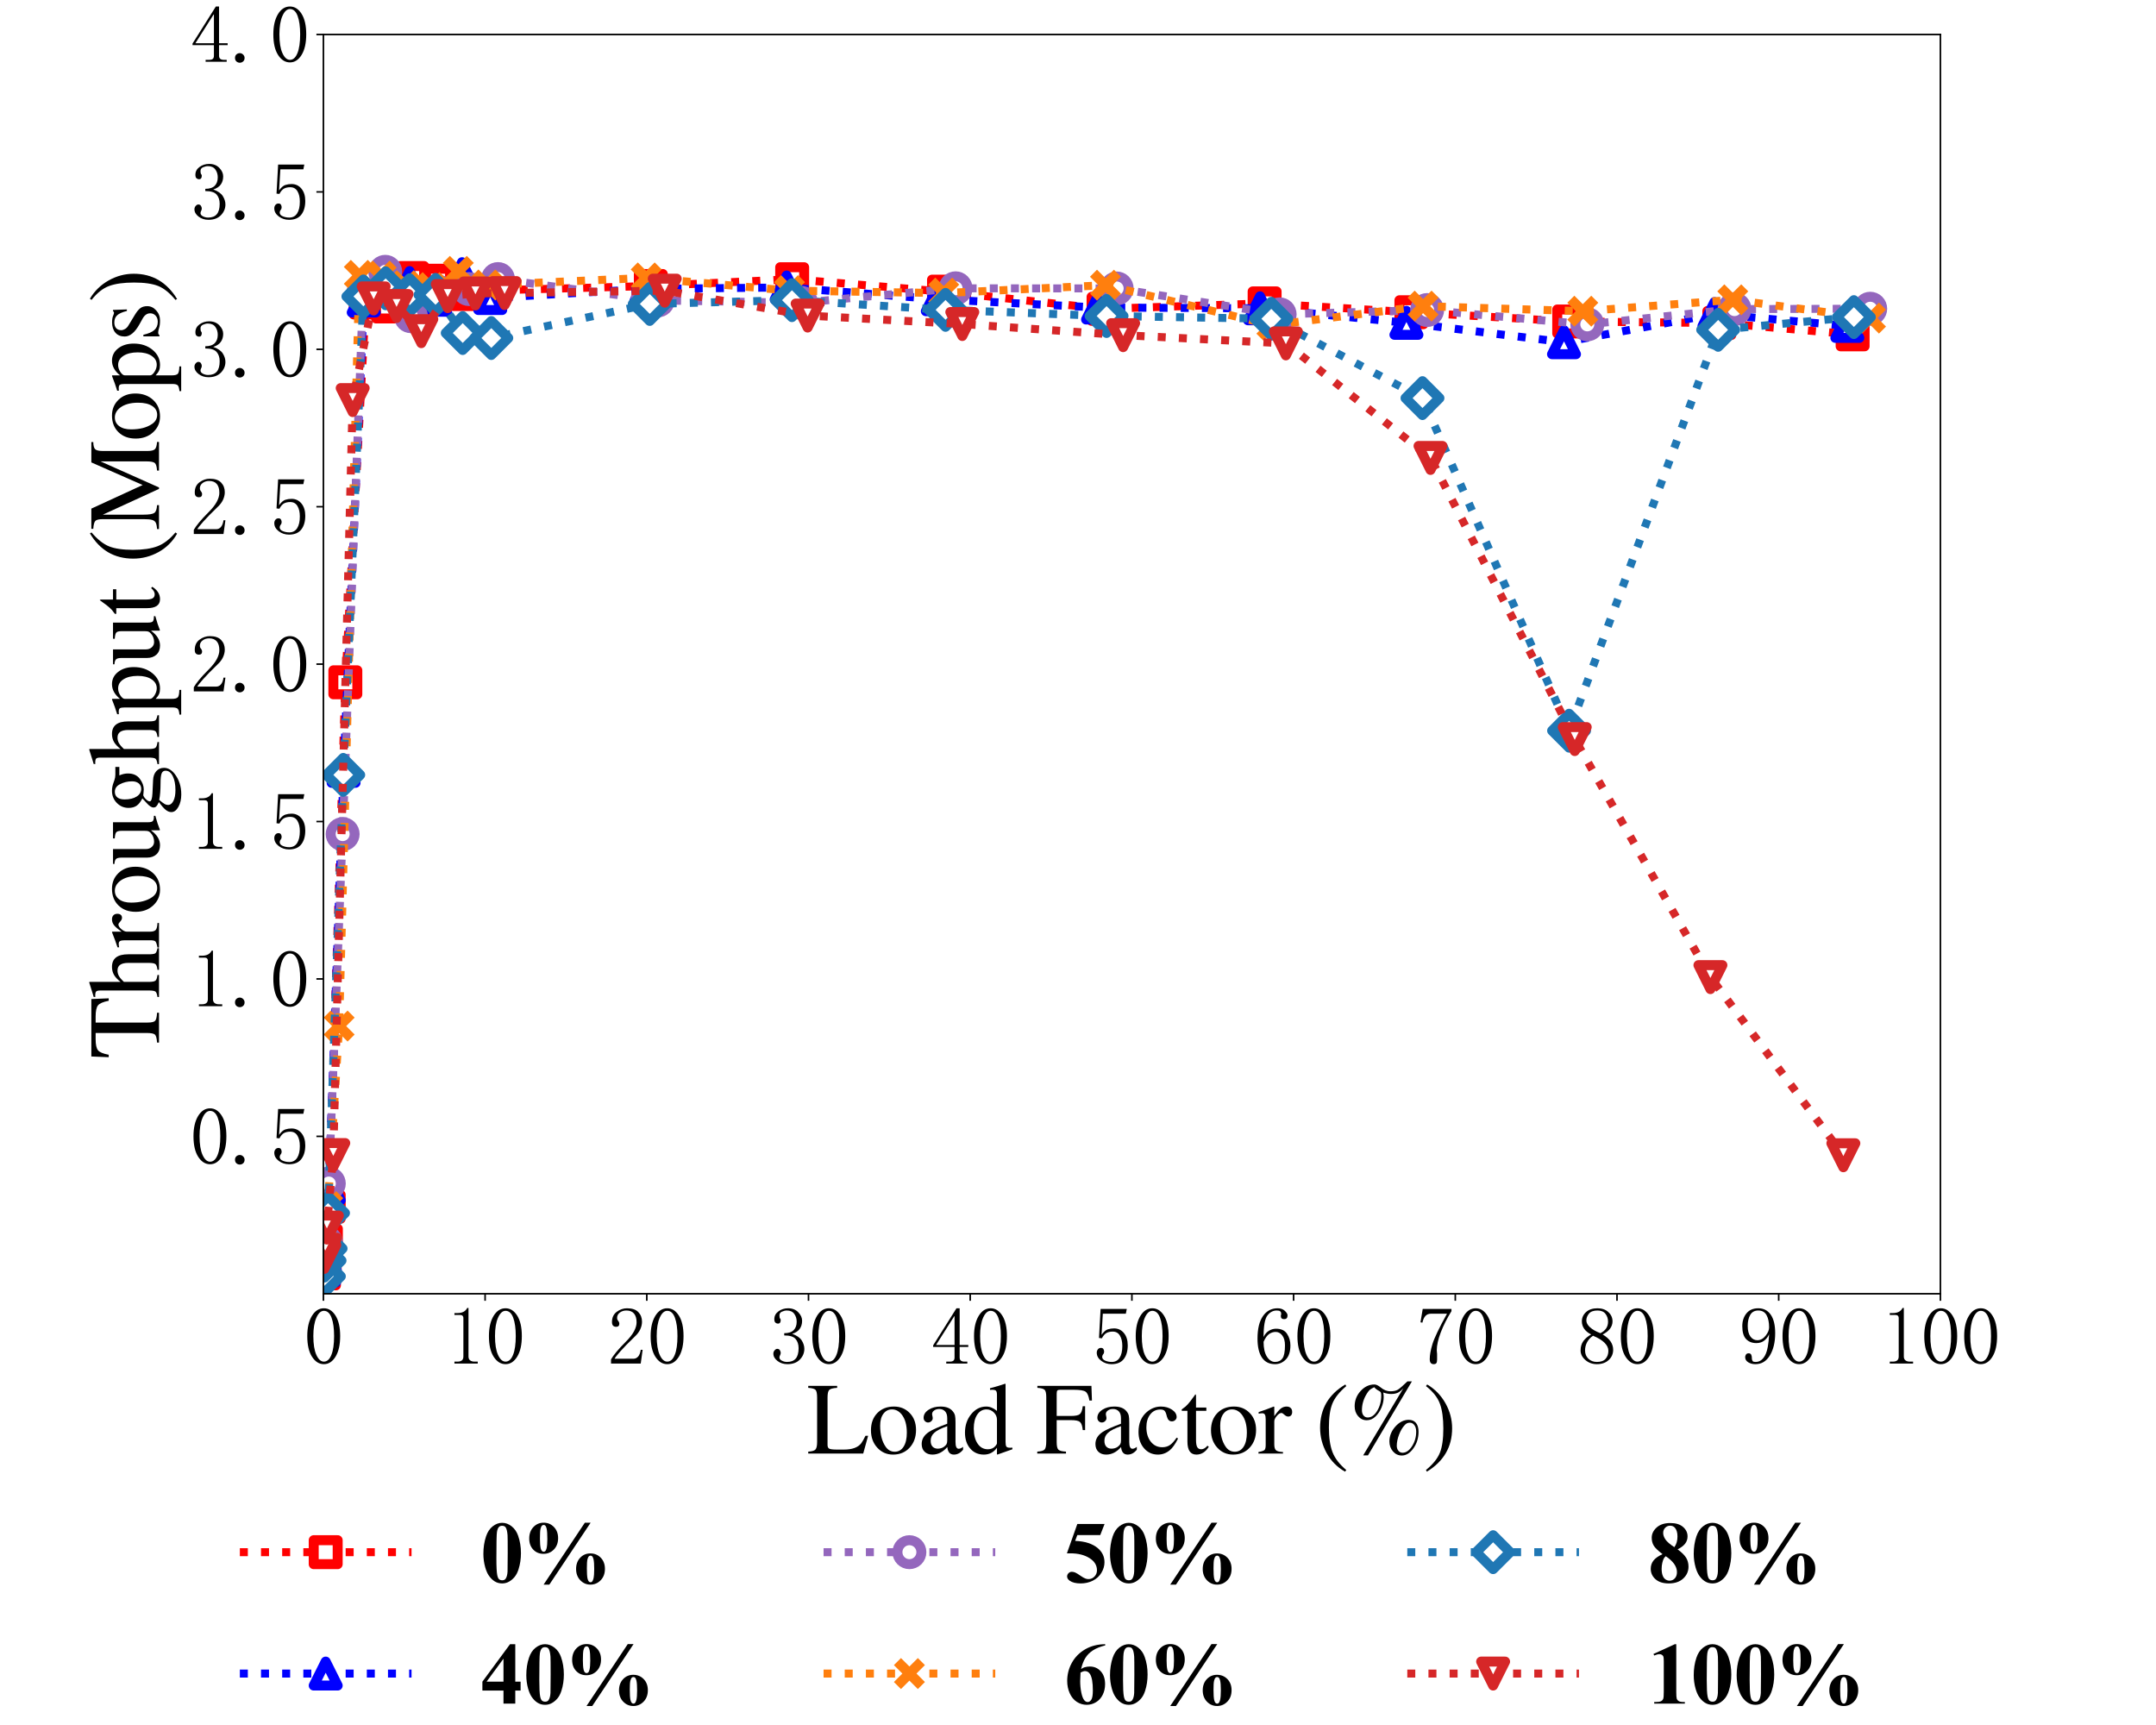 <?xml version="1.0" encoding="utf-8" standalone="no"?>
<!DOCTYPE svg PUBLIC "-//W3C//DTD SVG 1.1//EN"
  "http://www.w3.org/Graphics/SVG/1.1/DTD/svg11.dtd">
<svg xmlns:xlink="http://www.w3.org/1999/xlink" width="1080pt" height="864pt" viewBox="0 0 1080 864" xmlns="http://www.w3.org/2000/svg" version="1.1">
 <defs>
  <style type="text/css">*{stroke-linejoin: round; stroke-linecap: butt}</style>
 </defs>
 <g id="figure_1">
  <g id="patch_1">
   <path d="M 0 864 
L 1080 864 
L 1080 0 
L 0 0 
z
" style="fill: #ffffff"/>
  </g>
  <g id="axes_1">
   <g id="patch_2">
    <path d="M 162 648 
L 972 648 
L 972 17.28 
L 162 17.28 
z
" style="fill: #ffffff"/>
   </g>
   <g id="matplotlib.axis_1">
    <g id="xtick_1">
     <g id="line2d_1">
      <defs>
       <path id="m4a95f689f3" d="M 0 0 
L 0 3.5 
" style="stroke: #000000; stroke-width: 0.8"/>
      </defs>
      <g>
       <use xlink:href="#m4a95f689f3" x="162" y="648" style="stroke: #000000; stroke-width: 0.8"/>
      </g>
     </g>
     <g id="text_1">
      <!-- 0 -->
      <g transform="translate(152 683.594) scale(0.4 -0.4)">
       <defs>
        <path id="SimSun-30" d="M 1600 4225 
Q 1250 4225 1012 3687 
Q 775 3150 775 2250 
Q 775 1300 1012 775 
Q 1250 250 1600 250 
Q 1975 250 2187 775 
Q 2400 1300 2400 2250 
Q 2400 3150 2200 3687 
Q 2000 4225 1600 4225 
z
M 1600 50 
Q 1050 50 675 625 
Q 300 1200 300 2250 
Q 300 3225 662 3825 
Q 1025 4425 1600 4425 
Q 2150 4425 2512 3850 
Q 2875 3275 2875 2250 
Q 2875 1225 2512 637 
Q 2150 50 1600 50 
z
" transform="scale(0.016)"/>
       </defs>
       <use xlink:href="#SimSun-30"/>
      </g>
     </g>
    </g>
    <g id="xtick_2">
     <g id="line2d_2">
      <g>
       <use xlink:href="#m4a95f689f3" x="243" y="648" style="stroke: #000000; stroke-width: 0.8"/>
      </g>
     </g>
     <g id="text_2">
      <!-- 10 -->
      <g transform="translate(223 683.594) scale(0.4 -0.4)">
       <defs>
        <path id="SimSun-31" d="M 1825 4450 
L 1825 650 
Q 1825 450 1950 350 
Q 2075 250 2300 250 
L 2550 250 
L 2550 100 
L 725 100 
L 725 250 
L 950 250 
Q 1200 250 1312 350 
Q 1425 450 1425 650 
L 1425 3675 
Q 1425 3775 1362 3837 
Q 1300 3900 1175 3900 
L 725 3900 
L 725 4050 
L 950 4050 
Q 1250 4050 1437 4150 
Q 1625 4250 1725 4450 
L 1825 4450 
z
" transform="scale(0.016)"/>
       </defs>
       <use xlink:href="#SimSun-31"/>
       <use xlink:href="#SimSun-30" x="50"/>
      </g>
     </g>
    </g>
    <g id="xtick_3">
     <g id="line2d_3">
      <g>
       <use xlink:href="#m4a95f689f3" x="324" y="648" style="stroke: #000000; stroke-width: 0.8"/>
      </g>
     </g>
     <g id="text_3">
      <!-- 20 -->
      <g transform="translate(304 683.594) scale(0.4 -0.4)">
       <defs>
        <path id="SimSun-32" d="M 2325 3325 
Q 2325 3775 2125 4012 
Q 1925 4250 1525 4250 
Q 1225 4250 1012 4087 
Q 800 3925 800 3675 
Q 800 3525 900 3425 
Q 975 3325 975 3225 
Q 975 3100 912 3037 
Q 850 2975 725 2975 
Q 575 2975 487 3062 
Q 400 3150 400 3350 
Q 400 3875 775 4150 
Q 1150 4425 1575 4425 
Q 2175 4425 2462 4125 
Q 2750 3825 2750 3375 
Q 2750 3075 2612 2775 
Q 2475 2475 2175 2200 
Q 1450 1500 1062 1062 
Q 675 625 600 475 
L 2075 475 
Q 2300 475 2450 650 
Q 2600 825 2650 1175 
L 2800 1175 
L 2650 100 
L 325 100 
L 325 425 
Q 450 650 737 1000 
Q 1025 1350 1500 1825 
Q 1925 2250 2125 2625 
Q 2325 3000 2325 3325 
z
" transform="scale(0.016)"/>
       </defs>
       <use xlink:href="#SimSun-32"/>
       <use xlink:href="#SimSun-30" x="50"/>
      </g>
     </g>
    </g>
    <g id="xtick_4">
     <g id="line2d_4">
      <g>
       <use xlink:href="#m4a95f689f3" x="405" y="648" style="stroke: #000000; stroke-width: 0.8"/>
      </g>
     </g>
     <g id="text_4">
      <!-- 30 -->
      <g transform="translate(385 683.594) scale(0.4 -0.4)">
       <defs>
        <path id="SimSun-33" d="M 2800 1250 
Q 2800 775 2450 412 
Q 2100 50 1475 50 
Q 1025 50 700 300 
Q 375 550 375 875 
Q 375 1025 475 1137 
Q 575 1250 675 1250 
Q 825 1250 887 1137 
Q 950 1025 950 950 
Q 950 825 900 750 
Q 850 650 850 575 
Q 850 425 1037 325 
Q 1225 225 1450 225 
Q 1900 225 2125 487 
Q 2350 750 2350 1300 
Q 2350 1750 2112 2025 
Q 1875 2300 1225 2300 
L 1225 2475 
Q 1725 2475 1962 2712 
Q 2200 2950 2200 3375 
Q 2200 3725 2012 3987 
Q 1825 4250 1425 4250 
Q 1250 4250 1050 4162 
Q 850 4075 850 3875 
Q 850 3675 900 3625 
Q 950 3575 950 3500 
Q 950 3375 900 3300 
Q 850 3225 725 3225 
Q 625 3225 537 3300 
Q 450 3375 450 3575 
Q 450 3950 775 4187 
Q 1100 4425 1525 4425 
Q 2025 4425 2325 4112 
Q 2625 3800 2625 3450 
Q 2625 3075 2437 2812 
Q 2250 2550 1850 2425 
Q 2400 2225 2600 1900 
Q 2800 1575 2800 1250 
z
" transform="scale(0.016)"/>
       </defs>
       <use xlink:href="#SimSun-33"/>
       <use xlink:href="#SimSun-30" x="50"/>
      </g>
     </g>
    </g>
    <g id="xtick_5">
     <g id="line2d_5">
      <g>
       <use xlink:href="#m4a95f689f3" x="486" y="648" style="stroke: #000000; stroke-width: 0.8"/>
      </g>
     </g>
     <g id="text_5">
      <!-- 40 -->
      <g transform="translate(466 683.594) scale(0.4 -0.4)">
       <defs>
        <path id="SimSun-34" d="M 2300 575 
Q 2300 400 2400 325 
Q 2500 250 2675 250 
L 2900 250 
L 2900 100 
L 1250 100 
L 1250 250 
L 1525 250 
Q 1725 250 1812 325 
Q 1900 400 1900 575 
L 1900 1400 
L 225 1400 
L 225 1525 
L 2050 4425 
L 2300 4425 
L 2300 1550 
L 2975 1550 
L 2975 1400 
L 2300 1400 
L 2300 575 
z
M 1875 3800 
L 450 1550 
L 1900 1550 
L 1900 3800 
L 1875 3800 
z
" transform="scale(0.016)"/>
       </defs>
       <use xlink:href="#SimSun-34"/>
       <use xlink:href="#SimSun-30" x="50"/>
      </g>
     </g>
    </g>
    <g id="xtick_6">
     <g id="line2d_6">
      <g>
       <use xlink:href="#m4a95f689f3" x="567" y="648" style="stroke: #000000; stroke-width: 0.8"/>
      </g>
     </g>
     <g id="text_6">
      <!-- 50 -->
      <g transform="translate(547 683.594) scale(0.4 -0.4)">
       <defs>
        <path id="SimSun-35" d="M 1725 2850 
Q 2200 2850 2500 2487 
Q 2800 2125 2800 1525 
Q 2800 850 2487 450 
Q 2175 50 1525 50 
Q 1075 50 725 312 
Q 375 575 375 950 
Q 375 1100 462 1212 
Q 550 1325 700 1325 
Q 850 1325 900 1225 
Q 950 1125 950 1050 
Q 950 900 875 825 
Q 800 725 800 625 
Q 800 425 1037 325 
Q 1275 225 1550 225 
Q 1950 225 2162 550 
Q 2375 875 2375 1475 
Q 2375 1975 2187 2287 
Q 2000 2600 1625 2600 
Q 1350 2600 1150 2500 
Q 950 2400 775 2075 
L 550 2100 
L 675 4375 
L 2725 4375 
L 2650 4000 
L 850 4000 
L 750 2350 
Q 1000 2700 1237 2775 
Q 1475 2850 1725 2850 
z
" transform="scale(0.016)"/>
       </defs>
       <use xlink:href="#SimSun-35"/>
       <use xlink:href="#SimSun-30" x="50"/>
      </g>
     </g>
    </g>
    <g id="xtick_7">
     <g id="line2d_7">
      <g>
       <use xlink:href="#m4a95f689f3" x="648" y="648" style="stroke: #000000; stroke-width: 0.8"/>
      </g>
     </g>
     <g id="text_7">
      <!-- 60 -->
      <g transform="translate(628 683.594) scale(0.4 -0.4)">
       <defs>
        <path id="SimSun-36" d="M 775 1800 
Q 775 1050 1037 637 
Q 1300 225 1675 225 
Q 2050 225 2250 500 
Q 2450 775 2450 1525 
Q 2450 2025 2237 2300 
Q 2025 2575 1725 2575 
Q 1450 2575 1212 2412 
Q 975 2250 775 1800 
z
M 1750 2825 
Q 2350 2825 2612 2425 
Q 2875 2025 2875 1525 
Q 2875 775 2512 412 
Q 2150 50 1675 50 
Q 1000 50 650 562 
Q 300 1075 300 2050 
Q 300 3200 725 3812 
Q 1150 4425 1875 4425 
Q 2225 4425 2437 4225 
Q 2650 4025 2650 3875 
Q 2650 3725 2587 3650 
Q 2525 3575 2375 3575 
Q 2250 3575 2187 3637 
Q 2125 3700 2125 3825 
Q 2125 3875 2150 3925 
Q 2150 3975 2150 4025 
Q 2150 4125 2075 4187 
Q 2000 4250 1800 4250 
Q 1375 4250 1075 3862 
Q 775 3475 775 2175 
Q 925 2500 1187 2662 
Q 1450 2825 1750 2825 
z
" transform="scale(0.016)"/>
       </defs>
       <use xlink:href="#SimSun-36"/>
       <use xlink:href="#SimSun-30" x="50"/>
      </g>
     </g>
    </g>
    <g id="xtick_8">
     <g id="line2d_8">
      <g>
       <use xlink:href="#m4a95f689f3" x="729" y="648" style="stroke: #000000; stroke-width: 0.8"/>
      </g>
     </g>
     <g id="text_8">
      <!-- 70 -->
      <g transform="translate(709 683.594) scale(0.4 -0.4)">
       <defs>
        <path id="SimSun-37" d="M 2825 4200 
Q 2300 3350 1987 2537 
Q 1675 1725 1675 1125 
Q 1675 1025 1700 850 
Q 1700 650 1700 400 
Q 1700 200 1637 125 
Q 1575 50 1425 50 
Q 1300 50 1212 137 
Q 1125 225 1125 450 
Q 1125 925 1337 1625 
Q 1550 2325 2475 4000 
L 1225 4000 
Q 950 4000 787 3825 
Q 625 3650 550 3300 
L 400 3325 
L 575 4375 
L 2825 4375 
L 2825 4200 
z
" transform="scale(0.016)"/>
       </defs>
       <use xlink:href="#SimSun-37"/>
       <use xlink:href="#SimSun-30" x="50"/>
      </g>
     </g>
    </g>
    <g id="xtick_9">
     <g id="line2d_9">
      <g>
       <use xlink:href="#m4a95f689f3" x="810" y="648" style="stroke: #000000; stroke-width: 0.8"/>
      </g>
     </g>
     <g id="text_9">
      <!-- 80 -->
      <g transform="translate(790 683.594) scale(0.4 -0.4)">
       <defs>
        <path id="SimSun-38" d="M 625 1125 
Q 625 725 887 475 
Q 1150 225 1550 225 
Q 2025 225 2237 475 
Q 2450 725 2450 1100 
Q 2450 1425 2150 1725 
Q 1850 2025 1250 2275 
Q 950 2075 787 1775 
Q 625 1475 625 1125 
z
M 2825 1175 
Q 2825 700 2475 375 
Q 2125 50 1550 50 
Q 1025 50 650 375 
Q 275 700 275 1125 
Q 275 1550 487 1850 
Q 700 2150 1100 2375 
Q 750 2550 562 2812 
Q 375 3075 375 3400 
Q 375 3825 700 4125 
Q 1025 4425 1600 4425 
Q 2125 4425 2450 4125 
Q 2775 3825 2775 3400 
Q 2775 3100 2587 2837 
Q 2400 2575 2000 2375 
Q 2425 2125 2625 1825 
Q 2825 1525 2825 1175 
z
M 2425 3375 
Q 2425 3725 2225 3987 
Q 2025 4250 1600 4250 
Q 1125 4250 925 4000 
Q 725 3750 725 3475 
Q 725 3200 1012 2937 
Q 1300 2675 1825 2475 
Q 2125 2625 2275 2850 
Q 2425 3075 2425 3375 
z
" transform="scale(0.016)"/>
       </defs>
       <use xlink:href="#SimSun-38"/>
       <use xlink:href="#SimSun-30" x="50"/>
      </g>
     </g>
    </g>
    <g id="xtick_10">
     <g id="line2d_10">
      <g>
       <use xlink:href="#m4a95f689f3" x="891" y="648" style="stroke: #000000; stroke-width: 0.8"/>
      </g>
     </g>
     <g id="text_10">
      <!-- 90 -->
      <g transform="translate(871 683.594) scale(0.4 -0.4)">
       <defs>
        <path id="SimSun-39" d="M 700 3050 
Q 700 2500 912 2212 
Q 1125 1925 1450 1925 
Q 1825 1925 2100 2275 
Q 2375 2625 2375 2925 
Q 2375 3525 2175 3887 
Q 1975 4250 1525 4250 
Q 1100 4250 900 3912 
Q 700 3575 700 3050 
z
M 1375 1700 
Q 875 1700 575 2012 
Q 275 2325 275 3025 
Q 275 3625 600 4025 
Q 925 4425 1525 4425 
Q 2150 4425 2500 3925 
Q 2850 3425 2850 2475 
Q 2850 1425 2437 737 
Q 2025 50 1300 50 
Q 975 50 737 200 
Q 500 350 500 600 
Q 500 700 562 800 
Q 625 900 775 900 
Q 925 900 975 787 
Q 1025 675 1025 525 
Q 1025 425 1050 362 
Q 1075 300 1100 275 
Q 1125 250 1187 237 
Q 1250 225 1325 225 
Q 1775 225 2050 725 
Q 2325 1225 2375 2400 
Q 2250 2100 2000 1900 
Q 1750 1700 1375 1700 
z
" transform="scale(0.016)"/>
       </defs>
       <use xlink:href="#SimSun-39"/>
       <use xlink:href="#SimSun-30" x="50"/>
      </g>
     </g>
    </g>
    <g id="xtick_11">
     <g id="line2d_11">
      <g>
       <use xlink:href="#m4a95f689f3" x="972" y="648" style="stroke: #000000; stroke-width: 0.8"/>
      </g>
     </g>
     <g id="text_11">
      <!-- 100 -->
      <g transform="translate(942 683.594) scale(0.4 -0.4)">
       <use xlink:href="#SimSun-31"/>
       <use xlink:href="#SimSun-30" x="50"/>
       <use xlink:href="#SimSun-30" x="100"/>
      </g>
     </g>
    </g>
    <g id="text_12">
     <!-- $\mathrm{Load\ Factor\ (\%)}$ -->
     <g transform="translate(404.25 728.25) scale(0.5 -0.5)">
      <defs>
       <path id="STIXGeneral-Regular-4c" d="M 3827 1114 
L 3520 0 
L 77 0 
L 77 122 
Q 429 141 531 256 
Q 634 371 634 736 
L 634 3494 
Q 634 3872 541 3981 
Q 448 4090 77 4115 
L 77 4237 
L 1888 4237 
L 1888 4115 
Q 1498 4090 1392 3984 
Q 1286 3878 1286 3507 
L 1286 538 
Q 1286 358 1398 304 
Q 1510 250 1862 250 
L 2310 250 
Q 3085 250 3392 640 
Q 3520 813 3661 1114 
L 3827 1114 
z
" transform="scale(0.016)"/>
       <path id="STIXGeneral-Regular-6f" d="M 3008 1478 
Q 3008 806 2608 371 
Q 2208 -64 1568 -64 
Q 979 -64 582 368 
Q 186 800 186 1459 
Q 186 2125 582 2534 
Q 979 2944 1626 2944 
Q 2221 2944 2614 2537 
Q 3008 2131 3008 1478 
z
M 2432 1306 
Q 2432 2035 2112 2445 
Q 1856 2765 1504 2765 
Q 1171 2765 966 2493 
Q 762 2221 762 1747 
Q 762 928 1101 435 
Q 1318 115 1677 115 
Q 2029 115 2230 432 
Q 2432 749 2432 1306 
z
" transform="scale(0.016)"/>
       <path id="STIXGeneral-Regular-61" d="M 2829 422 
L 2829 243 
Q 2586 -64 2253 -64 
Q 1888 -64 1843 403 
L 1837 403 
Q 1427 -64 909 -64 
Q 608 -64 422 112 
Q 237 288 237 602 
Q 237 1050 685 1350 
Q 992 1555 1837 1869 
L 1837 2214 
Q 1837 2502 1699 2646 
Q 1562 2790 1338 2790 
Q 1146 2790 1018 2697 
Q 890 2605 890 2477 
Q 890 2419 909 2348 
Q 928 2278 928 2208 
Q 928 2112 841 2029 
Q 755 1946 634 1946 
Q 525 1946 441 2029 
Q 358 2112 358 2240 
Q 358 2547 685 2752 
Q 986 2944 1421 2944 
Q 1939 2944 2176 2656 
Q 2291 2522 2323 2384 
Q 2355 2246 2355 1946 
L 2355 723 
Q 2355 301 2554 301 
Q 2682 301 2829 422 
z
M 1837 813 
L 1837 1715 
Q 1248 1510 1018 1293 
Q 800 1094 800 800 
Q 800 557 921 432 
Q 1043 307 1242 307 
Q 1453 307 1613 410 
Q 1747 506 1792 589 
Q 1837 672 1837 813 
z
" transform="scale(0.016)"/>
       <path id="STIXGeneral-Regular-64" d="M 3142 269 
L 2202 -64 
L 2176 -45 
L 2176 365 
Q 1869 -64 1357 -64 
Q 826 -64 499 317 
Q 173 698 173 1312 
Q 173 1990 563 2467 
Q 954 2944 1504 2944 
Q 1850 2944 2176 2669 
L 2176 3667 
Q 2176 3866 2118 3930 
Q 2061 3994 1882 3994 
Q 1792 3994 1741 3987 
L 1741 4090 
Q 2323 4243 2682 4371 
L 2714 4358 
L 2714 730 
Q 2714 506 2768 435 
Q 2822 365 2995 365 
Q 3034 365 3142 371 
L 3142 269 
z
M 2176 653 
L 2176 2125 
Q 2176 2381 1981 2573 
Q 1786 2765 1523 2765 
Q 1158 2765 940 2438 
Q 723 2112 723 1568 
Q 723 979 963 624 
Q 1203 269 1606 269 
Q 1907 269 2080 474 
Q 2176 582 2176 653 
z
" transform="scale(0.016)"/>
       <path id="STIXGeneral-Regular-46" d="M 3494 3322 
L 3334 3322 
Q 3264 3757 3094 3875 
Q 2925 3994 2349 3994 
L 1504 3994 
Q 1370 3994 1328 3946 
Q 1286 3898 1286 3744 
L 1286 2355 
L 2195 2355 
Q 2598 2355 2736 2470 
Q 2874 2586 2918 2963 
L 3066 2963 
L 3066 1472 
L 2918 1472 
Q 2880 1862 2745 1977 
Q 2611 2093 2195 2093 
L 1286 2093 
L 1286 717 
Q 1286 352 1392 246 
Q 1498 141 1869 122 
L 1869 0 
L 70 0 
L 70 122 
Q 435 147 534 259 
Q 634 371 634 787 
L 634 3526 
Q 634 3878 538 3984 
Q 442 4090 77 4115 
L 77 4237 
L 3462 4237 
L 3494 3322 
z
" transform="scale(0.016)"/>
       <path id="STIXGeneral-Regular-63" d="M 2547 998 
L 2637 941 
Q 2362 403 2112 205 
Q 1786 -64 1376 -64 
Q 845 -64 502 336 
Q 160 736 160 1357 
Q 160 2170 698 2618 
Q 1094 2944 1562 2944 
Q 1965 2944 2256 2749 
Q 2547 2554 2547 2285 
Q 2547 2176 2457 2096 
Q 2368 2016 2246 2016 
Q 2022 2016 1939 2310 
L 1901 2451 
Q 1850 2630 1773 2694 
Q 1696 2758 1523 2758 
Q 1133 2758 893 2451 
Q 653 2144 653 1645 
Q 653 1094 928 745 
Q 1203 397 1645 397 
Q 1920 397 2118 528 
Q 2317 659 2547 998 
z
" transform="scale(0.016)"/>
       <path id="STIXGeneral-Regular-74" d="M 1702 493 
L 1786 422 
Q 1478 -64 1011 -64 
Q 448 -64 448 749 
L 448 2675 
L 109 2675 
Q 83 2694 83 2720 
Q 83 2771 192 2842 
Q 435 2982 813 3526 
Q 826 3546 874 3606 
Q 922 3667 941 3706 
Q 986 3706 986 3622 
L 986 2880 
L 1632 2880 
L 1632 2675 
L 986 2675 
L 986 845 
Q 986 538 1062 403 
Q 1139 269 1318 269 
Q 1510 269 1702 493 
z
" transform="scale(0.016)"/>
       <path id="STIXGeneral-Regular-72" d="M 1024 2931 
L 1024 2342 
Q 1267 2688 1430 2816 
Q 1594 2944 1792 2944 
Q 1958 2944 2051 2854 
Q 2144 2765 2144 2605 
Q 2144 2470 2077 2393 
Q 2010 2317 1894 2317 
Q 1773 2317 1638 2445 
Q 1536 2541 1472 2541 
Q 1338 2541 1181 2355 
Q 1024 2170 1024 2016 
L 1024 576 
Q 1024 301 1133 205 
Q 1242 109 1568 96 
L 1568 0 
L 32 0 
L 32 96 
Q 339 154 412 224 
Q 486 294 486 538 
L 486 2138 
Q 486 2349 438 2435 
Q 390 2522 269 2522 
Q 166 2522 45 2496 
L 45 2598 
Q 448 2726 992 2944 
L 1024 2931 
z
" transform="scale(0.016)"/>
       <path id="STIXGeneral-Regular-28" d="M 1946 -1030 
L 1869 -1133 
Q 1126 -710 716 32 
Q 307 774 307 1613 
Q 307 3386 1888 4326 
L 1946 4224 
Q 1293 3667 1075 3126 
Q 858 2586 858 1632 
Q 858 685 1082 96 
Q 1306 -493 1946 -1030 
z
" transform="scale(0.016)"/>
       <path id="STIXGeneral-Regular-25" d="M 4390 1363 
Q 4390 781 4070 329 
Q 3750 -122 3341 -122 
Q 3014 -122 2790 134 
Q 2566 390 2566 762 
Q 2566 1274 2940 1693 
Q 3315 2112 3776 2112 
Q 4070 2112 4230 1917 
Q 4390 1722 4390 1363 
z
M 4243 1376 
Q 4243 1626 4131 1779 
Q 4019 1933 3840 1933 
Q 3654 1933 3526 1786 
Q 3315 1562 3171 1187 
Q 3027 813 3027 486 
Q 3027 301 3129 176 
Q 3232 51 3386 51 
Q 3718 51 3980 457 
Q 4243 864 4243 1376 
z
M 3974 4518 
L 1222 -115 
L 922 -115 
L 3443 4096 
Q 3264 3891 3094 3811 
Q 2925 3731 2669 3731 
Q 2445 3731 2182 3821 
Q 2208 3674 2208 3539 
Q 2208 3206 2067 2873 
Q 1926 2541 1696 2323 
Q 1453 2086 1146 2086 
Q 826 2086 608 2339 
Q 390 2592 390 2963 
Q 390 3507 761 3916 
Q 1133 4326 1626 4326 
Q 1792 4326 2010 4147 
Q 2310 3898 2624 3898 
Q 2918 3898 3084 3994 
Q 3251 4090 3693 4518 
L 3974 4518 
z
M 2054 3642 
Q 2054 3782 2025 3833 
Q 1997 3885 1894 3936 
Q 1747 4006 1613 4154 
Q 1414 4058 1331 3984 
Q 1248 3910 1152 3750 
Q 845 3264 845 2707 
Q 845 2509 944 2384 
Q 1043 2259 1210 2259 
Q 1549 2259 1801 2675 
Q 2054 3091 2054 3642 
z
" transform="scale(0.016)"/>
       <path id="STIXGeneral-Regular-29" d="M 186 4224 
L 262 4326 
Q 992 3891 1408 3148 
Q 1824 2406 1824 1581 
Q 1824 -166 243 -1133 
L 186 -1030 
Q 845 -486 1059 54 
Q 1274 595 1274 1562 
Q 1274 2534 1059 3120 
Q 845 3706 186 4224 
z
" transform="scale(0.016)"/>
      </defs>
      <use xlink:href="#STIXGeneral-Regular-4c" transform="translate(0 0.406)"/>
      <use xlink:href="#STIXGeneral-Regular-6f" transform="translate(61.1 0.406)"/>
      <use xlink:href="#STIXGeneral-Regular-61" transform="translate(111.1 0.406)"/>
      <use xlink:href="#STIXGeneral-Regular-64" transform="translate(155.5 0.406)"/>
      <use xlink:href="#STIXGeneral-Regular-46" transform="translate(229.566 0.406)"/>
      <use xlink:href="#STIXGeneral-Regular-61" transform="translate(285.166 0.406)"/>
      <use xlink:href="#STIXGeneral-Regular-63" transform="translate(329.566 0.406)"/>
      <use xlink:href="#STIXGeneral-Regular-74" transform="translate(373.966 0.406)"/>
      <use xlink:href="#STIXGeneral-Regular-6f" transform="translate(401.766 0.406)"/>
      <use xlink:href="#STIXGeneral-Regular-72" transform="translate(451.766 0.406)"/>
      <use xlink:href="#STIXGeneral-Regular-28" transform="translate(509.133 0.406)"/>
      <use xlink:href="#STIXGeneral-Regular-25" transform="translate(542.433 0.406)"/>
      <use xlink:href="#STIXGeneral-Regular-29" transform="translate(617.133 0.406)"/>
     </g>
    </g>
   </g>
   <g id="matplotlib.axis_2">
    <g id="ytick_1">
     <g id="line2d_12">
      <defs>
       <path id="m94a81e52d3" d="M 0 0 
L -3.5 0 
" style="stroke: #000000; stroke-width: 0.8"/>
      </defs>
      <g>
       <use xlink:href="#m94a81e52d3" x="162" y="569.16" style="stroke: #000000; stroke-width: 0.8"/>
      </g>
     </g>
     <g id="text_13">
      <!-- 0.5 -->
      <g transform="translate(95 583.457) scale(0.4 -0.4)">
       <defs>
        <path id="SimSun-2e" d="M 800 25 
Q 650 25 537 125 
Q 425 225 425 400 
Q 425 575 537 675 
Q 650 775 800 775 
Q 950 775 1062 662 
Q 1175 550 1175 400 
Q 1175 225 1062 125 
Q 950 25 800 25 
z
" transform="scale(0.016)"/>
       </defs>
       <use xlink:href="#SimSun-30"/>
       <use xlink:href="#SimSun-2e" x="50"/>
       <use xlink:href="#SimSun-35" x="100"/>
      </g>
     </g>
    </g>
    <g id="ytick_2">
     <g id="line2d_13">
      <g>
       <use xlink:href="#m94a81e52d3" x="162" y="490.32" style="stroke: #000000; stroke-width: 0.8"/>
      </g>
     </g>
     <g id="text_14">
      <!-- 1.0 -->
      <g transform="translate(95 504.617) scale(0.4 -0.4)">
       <use xlink:href="#SimSun-31"/>
       <use xlink:href="#SimSun-2e" x="50"/>
       <use xlink:href="#SimSun-30" x="100"/>
      </g>
     </g>
    </g>
    <g id="ytick_3">
     <g id="line2d_14">
      <g>
       <use xlink:href="#m94a81e52d3" x="162" y="411.48" style="stroke: #000000; stroke-width: 0.8"/>
      </g>
     </g>
     <g id="text_15">
      <!-- 1.5 -->
      <g transform="translate(95 425.777) scale(0.4 -0.4)">
       <use xlink:href="#SimSun-31"/>
       <use xlink:href="#SimSun-2e" x="50"/>
       <use xlink:href="#SimSun-35" x="100"/>
      </g>
     </g>
    </g>
    <g id="ytick_4">
     <g id="line2d_15">
      <g>
       <use xlink:href="#m94a81e52d3" x="162" y="332.64" style="stroke: #000000; stroke-width: 0.8"/>
      </g>
     </g>
     <g id="text_16">
      <!-- 2.0 -->
      <g transform="translate(95 346.937) scale(0.4 -0.4)">
       <use xlink:href="#SimSun-32"/>
       <use xlink:href="#SimSun-2e" x="50"/>
       <use xlink:href="#SimSun-30" x="100"/>
      </g>
     </g>
    </g>
    <g id="ytick_5">
     <g id="line2d_16">
      <g>
       <use xlink:href="#m94a81e52d3" x="162" y="253.8" style="stroke: #000000; stroke-width: 0.8"/>
      </g>
     </g>
     <g id="text_17">
      <!-- 2.5 -->
      <g transform="translate(95 268.097) scale(0.4 -0.4)">
       <use xlink:href="#SimSun-32"/>
       <use xlink:href="#SimSun-2e" x="50"/>
       <use xlink:href="#SimSun-35" x="100"/>
      </g>
     </g>
    </g>
    <g id="ytick_6">
     <g id="line2d_17">
      <g>
       <use xlink:href="#m94a81e52d3" x="162" y="174.96" style="stroke: #000000; stroke-width: 0.8"/>
      </g>
     </g>
     <g id="text_18">
      <!-- 3.0 -->
      <g transform="translate(95 189.257) scale(0.4 -0.4)">
       <use xlink:href="#SimSun-33"/>
       <use xlink:href="#SimSun-2e" x="50"/>
       <use xlink:href="#SimSun-30" x="100"/>
      </g>
     </g>
    </g>
    <g id="ytick_7">
     <g id="line2d_18">
      <g>
       <use xlink:href="#m94a81e52d3" x="162" y="96.12" style="stroke: #000000; stroke-width: 0.8"/>
      </g>
     </g>
     <g id="text_19">
      <!-- 3.5 -->
      <g transform="translate(95 110.417) scale(0.4 -0.4)">
       <use xlink:href="#SimSun-33"/>
       <use xlink:href="#SimSun-2e" x="50"/>
       <use xlink:href="#SimSun-35" x="100"/>
      </g>
     </g>
    </g>
    <g id="ytick_8">
     <g id="line2d_19">
      <g>
       <use xlink:href="#m94a81e52d3" x="162" y="17.28" style="stroke: #000000; stroke-width: 0.8"/>
      </g>
     </g>
     <g id="text_20">
      <!-- 4.0 -->
      <g transform="translate(95 31.577) scale(0.4 -0.4)">
       <use xlink:href="#SimSun-34"/>
       <use xlink:href="#SimSun-2e" x="50"/>
       <use xlink:href="#SimSun-30" x="100"/>
      </g>
     </g>
    </g>
    <g id="text_21">
     <!-- $\mathrm{Throughput\ (Mops)}$ -->
     <g transform="translate(80 530.39) rotate(-90) scale(0.5 -0.5)">
      <defs>
       <path id="STIXGeneral-Regular-54" d="M 3795 3149 
L 3642 3149 
Q 3539 3674 3353 3821 
Q 3168 3968 2656 3968 
L 2278 3968 
L 2278 710 
Q 2278 346 2387 243 
Q 2496 141 2893 122 
L 2893 0 
L 1024 0 
L 1024 122 
Q 1427 147 1526 256 
Q 1626 365 1626 787 
L 1626 3968 
L 1242 3968 
Q 723 3968 540 3817 
Q 358 3667 262 3149 
L 109 3149 
L 154 4237 
L 3750 4237 
L 3795 3149 
z
" transform="scale(0.016)"/>
       <path id="STIXGeneral-Regular-68" d="M 3117 0 
L 1760 0 
L 1760 96 
Q 2042 128 2118 224 
Q 2195 320 2195 653 
L 2195 1920 
Q 2195 2598 1722 2598 
Q 1530 2598 1370 2508 
Q 1210 2419 1005 2195 
L 1005 653 
Q 1005 320 1081 224 
Q 1158 128 1440 96 
L 1440 0 
L 58 0 
L 58 96 
Q 333 134 400 224 
Q 467 314 467 653 
L 467 3667 
Q 467 3872 406 3933 
Q 346 3994 141 3994 
Q 83 3994 64 3987 
L 64 4090 
L 237 4141 
Q 730 4288 973 4371 
L 1005 4352 
L 1005 2406 
Q 1229 2694 1446 2819 
Q 1664 2944 1946 2944 
Q 2733 2944 2733 1926 
L 2733 653 
Q 2733 320 2793 233 
Q 2854 147 3117 96 
L 3117 0 
z
" transform="scale(0.016)"/>
       <path id="STIXGeneral-Regular-75" d="M 3072 320 
L 3072 230 
Q 2573 96 2195 -58 
L 2163 -38 
L 2163 486 
L 2150 486 
Q 1747 -64 1235 -64 
Q 870 -64 662 160 
Q 454 384 454 755 
L 454 2362 
Q 454 2598 371 2688 
Q 288 2778 58 2790 
L 58 2880 
L 992 2880 
L 992 813 
Q 992 595 1123 451 
Q 1254 307 1446 307 
Q 1760 307 1984 506 
Q 2067 582 2099 649 
Q 2131 717 2131 877 
L 2131 2355 
Q 2131 2605 2041 2678 
Q 1952 2752 1658 2771 
L 1658 2880 
L 2669 2880 
L 2669 685 
Q 2669 461 2742 390 
Q 2816 320 3034 320 
L 3072 320 
z
" transform="scale(0.016)"/>
       <path id="STIXGeneral-Regular-67" d="M 3008 2483 
L 2477 2483 
Q 2598 2208 2598 1946 
Q 2598 1453 2265 1203 
Q 1933 954 1600 954 
Q 1530 954 1357 973 
L 1235 986 
Q 1107 947 979 812 
Q 851 678 851 582 
Q 851 435 1350 410 
L 2176 371 
Q 2528 358 2739 172 
Q 2950 -13 2950 -314 
Q 2950 -685 2566 -986 
Q 2035 -1395 1286 -1395 
Q 826 -1395 502 -1212 
Q 179 -1030 179 -774 
Q 179 -595 320 -419 
Q 461 -243 806 6 
Q 602 102 534 172 
Q 467 243 467 346 
Q 467 531 762 787 
Q 909 915 1037 1043 
Q 717 1203 579 1401 
Q 442 1600 442 1901 
Q 442 2336 752 2640 
Q 1062 2944 1510 2944 
Q 1766 2944 2022 2848 
L 2163 2797 
Q 2349 2733 2515 2733 
L 3008 2733 
L 3008 2483 
z
M 973 2163 
L 973 2144 
Q 973 1683 1155 1398 
Q 1338 1114 1632 1114 
Q 1850 1114 1978 1270 
Q 2106 1427 2106 1690 
Q 2106 2112 1914 2464 
Q 1754 2765 1446 2765 
Q 1222 2765 1097 2605 
Q 973 2445 973 2163 
z
M 2771 -410 
Q 2771 -230 2595 -163 
Q 2419 -96 1978 -96 
Q 1344 -96 941 -13 
Q 749 -243 688 -348 
Q 627 -454 627 -563 
Q 627 -774 880 -902 
Q 1133 -1030 1555 -1030 
Q 2099 -1030 2435 -860 
Q 2771 -691 2771 -410 
z
" transform="scale(0.016)"/>
       <path id="STIXGeneral-Regular-70" d="M 1018 2931 
L 1018 2438 
Q 1421 2944 1939 2944 
Q 2406 2944 2707 2560 
Q 3008 2176 3008 1581 
Q 3008 883 2621 409 
Q 2234 -64 1664 -64 
Q 1466 -64 1328 -6 
Q 1190 51 1018 211 
L 1018 -794 
Q 1018 -1094 1120 -1180 
Q 1222 -1267 1581 -1274 
L 1581 -1389 
L 32 -1389 
L 32 -1280 
Q 314 -1254 397 -1171 
Q 480 -1088 480 -838 
L 480 2157 
Q 480 2381 429 2451 
Q 378 2522 218 2522 
Q 115 2522 58 2515 
L 58 2618 
Q 506 2752 979 2944 
L 1018 2931 
z
M 1018 2138 
L 1018 563 
Q 1018 422 1238 281 
Q 1459 141 1683 141 
Q 2029 141 2243 467 
Q 2458 794 2458 1325 
Q 2458 1888 2243 2224 
Q 2029 2560 1670 2560 
Q 1446 2560 1232 2419 
Q 1018 2278 1018 2138 
z
" transform="scale(0.016)"/>
       <path id="STIXGeneral-Regular-4d" d="M 5530 0 
L 3738 0 
L 3738 122 
Q 4115 147 4214 265 
Q 4314 384 4314 787 
L 4314 3661 
L 2682 0 
L 2592 0 
L 979 3514 
L 979 966 
Q 979 448 1088 294 
Q 1197 141 1574 122 
L 1574 0 
L 77 0 
L 77 122 
Q 358 141 480 205 
Q 602 269 650 432 
Q 698 595 698 966 
L 698 3514 
Q 698 3878 589 3984 
Q 480 4090 90 4115 
L 90 4237 
L 1357 4237 
L 2835 1024 
L 4250 4237 
L 5523 4237 
L 5523 4115 
Q 5178 4109 5072 3993 
Q 4966 3878 4966 3520 
L 4966 717 
Q 4966 378 5072 262 
Q 5178 147 5530 122 
L 5530 0 
z
" transform="scale(0.016)"/>
       <path id="STIXGeneral-Regular-73" d="M 998 1926 
L 1664 1523 
Q 1984 1331 2105 1164 
Q 2227 998 2227 736 
Q 2227 416 1961 176 
Q 1696 -64 1331 -64 
Q 1030 -64 864 -6 
Q 691 51 570 51 
Q 461 51 416 -26 
L 333 -26 
L 333 979 
L 435 979 
Q 538 512 730 294 
Q 922 77 1248 77 
Q 1485 77 1632 211 
Q 1779 346 1779 550 
Q 1779 845 1440 1030 
L 1094 1222 
Q 326 1651 326 2150 
Q 326 2522 566 2730 
Q 806 2938 1210 2938 
Q 1491 2938 1638 2867 
Q 1754 2816 1818 2816 
Q 1862 2816 1920 2880 
L 1990 2880 
L 2022 2010 
L 1926 2010 
Q 1818 2445 1654 2621 
Q 1491 2797 1203 2797 
Q 986 2797 854 2688 
Q 723 2579 723 2362 
Q 723 2253 796 2128 
Q 870 2003 998 1926 
z
" transform="scale(0.016)"/>
      </defs>
      <use xlink:href="#STIXGeneral-Regular-54" transform="translate(0 0.703)"/>
      <use xlink:href="#STIXGeneral-Regular-68" transform="translate(61.1 0.703)"/>
      <use xlink:href="#STIXGeneral-Regular-72" transform="translate(111.1 0.703)"/>
      <use xlink:href="#STIXGeneral-Regular-6f" transform="translate(144.4 0.703)"/>
      <use xlink:href="#STIXGeneral-Regular-75" transform="translate(194.4 0.703)"/>
      <use xlink:href="#STIXGeneral-Regular-67" transform="translate(244.4 0.703)"/>
      <use xlink:href="#STIXGeneral-Regular-68" transform="translate(294.4 0.703)"/>
      <use xlink:href="#STIXGeneral-Regular-70" transform="translate(344.4 0.703)"/>
      <use xlink:href="#STIXGeneral-Regular-75" transform="translate(394.4 0.703)"/>
      <use xlink:href="#STIXGeneral-Regular-74" transform="translate(444.4 0.703)"/>
      <use xlink:href="#STIXGeneral-Regular-28" transform="translate(496.266 0.703)"/>
      <use xlink:href="#STIXGeneral-Regular-4d" transform="translate(529.566 0.703)"/>
      <use xlink:href="#STIXGeneral-Regular-6f" transform="translate(618.466 0.703)"/>
      <use xlink:href="#STIXGeneral-Regular-70" transform="translate(668.466 0.703)"/>
      <use xlink:href="#STIXGeneral-Regular-73" transform="translate(718.466 0.703)"/>
      <use xlink:href="#STIXGeneral-Regular-29" transform="translate(757.366 0.703)"/>
     </g>
    </g>
   </g>
   <g id="line2d_20">
    <path d="M 162.275 637.777 
L 162.645 629.815 
L 163.248 621.437 
L 164.658 604.421 
L 172.988 341.746 
L 183.209 151.506 
L 194.372 153.504 
L 206.471 139.261 
L 219.44 140.614 
L 233.087 147.275 
L 247.336 145.448 
L 326.015 143.242 
L 396.821 139.844 
L 472.881 146.073 
L 552.797 154.694 
L 633.481 151.965 
L 707.008 156.394 
L 786.066 161.014 
L 861.262 161.796 
L 928.028 167.464 
" clip-path="url(#p055742043b)" style="fill: none; stroke-dasharray: 4,6.6; stroke-dashoffset: 0; stroke: #ff0000; stroke-width: 4"/>
    <defs>
     <path id="m363edb9ec9" d="M -6 6 
L 6 6 
L 6 -6 
L -6 -6 
z
" style="stroke: #ff0000; stroke-width: 5; stroke-linejoin: miter"/>
    </defs>
    <g clip-path="url(#p055742043b)">
     <use xlink:href="#m363edb9ec9" x="162.275" y="637.777" style="fill: #ffffff; stroke: #ff0000; stroke-width: 5; stroke-linejoin: miter"/>
     <use xlink:href="#m363edb9ec9" x="162.645" y="629.815" style="fill: #ffffff; stroke: #ff0000; stroke-width: 5; stroke-linejoin: miter"/>
     <use xlink:href="#m363edb9ec9" x="163.248" y="621.437" style="fill: #ffffff; stroke: #ff0000; stroke-width: 5; stroke-linejoin: miter"/>
     <use xlink:href="#m363edb9ec9" x="164.658" y="604.421" style="fill: #ffffff; stroke: #ff0000; stroke-width: 5; stroke-linejoin: miter"/>
     <use xlink:href="#m363edb9ec9" x="172.988" y="341.746" style="fill: #ffffff; stroke: #ff0000; stroke-width: 5; stroke-linejoin: miter"/>
     <use xlink:href="#m363edb9ec9" x="183.209" y="151.506" style="fill: #ffffff; stroke: #ff0000; stroke-width: 5; stroke-linejoin: miter"/>
     <use xlink:href="#m363edb9ec9" x="194.372" y="153.504" style="fill: #ffffff; stroke: #ff0000; stroke-width: 5; stroke-linejoin: miter"/>
     <use xlink:href="#m363edb9ec9" x="206.471" y="139.261" style="fill: #ffffff; stroke: #ff0000; stroke-width: 5; stroke-linejoin: miter"/>
     <use xlink:href="#m363edb9ec9" x="219.44" y="140.614" style="fill: #ffffff; stroke: #ff0000; stroke-width: 5; stroke-linejoin: miter"/>
     <use xlink:href="#m363edb9ec9" x="233.087" y="147.275" style="fill: #ffffff; stroke: #ff0000; stroke-width: 5; stroke-linejoin: miter"/>
     <use xlink:href="#m363edb9ec9" x="247.336" y="145.448" style="fill: #ffffff; stroke: #ff0000; stroke-width: 5; stroke-linejoin: miter"/>
     <use xlink:href="#m363edb9ec9" x="326.015" y="143.242" style="fill: #ffffff; stroke: #ff0000; stroke-width: 5; stroke-linejoin: miter"/>
     <use xlink:href="#m363edb9ec9" x="396.821" y="139.844" style="fill: #ffffff; stroke: #ff0000; stroke-width: 5; stroke-linejoin: miter"/>
     <use xlink:href="#m363edb9ec9" x="472.881" y="146.073" style="fill: #ffffff; stroke: #ff0000; stroke-width: 5; stroke-linejoin: miter"/>
     <use xlink:href="#m363edb9ec9" x="552.797" y="154.694" style="fill: #ffffff; stroke: #ff0000; stroke-width: 5; stroke-linejoin: miter"/>
     <use xlink:href="#m363edb9ec9" x="633.481" y="151.965" style="fill: #ffffff; stroke: #ff0000; stroke-width: 5; stroke-linejoin: miter"/>
     <use xlink:href="#m363edb9ec9" x="707.008" y="156.394" style="fill: #ffffff; stroke: #ff0000; stroke-width: 5; stroke-linejoin: miter"/>
     <use xlink:href="#m363edb9ec9" x="786.066" y="161.014" style="fill: #ffffff; stroke: #ff0000; stroke-width: 5; stroke-linejoin: miter"/>
     <use xlink:href="#m363edb9ec9" x="861.262" y="161.796" style="fill: #ffffff; stroke: #ff0000; stroke-width: 5; stroke-linejoin: miter"/>
     <use xlink:href="#m363edb9ec9" x="928.028" y="167.464" style="fill: #ffffff; stroke: #ff0000; stroke-width: 5; stroke-linejoin: miter"/>
    </g>
   </g>
   <g id="line2d_21">
    <path d="M 162.309 636.281 
L 162.67 630.1 
L 163.236 623.216 
L 164.688 595.204 
L 172.118 386.081 
L 182.198 150.511 
L 193.287 140.771 
L 205.176 141.786 
L 217.964 150.122 
L 231.442 137.328 
L 245.567 149.27 
L 323.816 144.699 
L 394.06 143.983 
L 469.781 149.866 
L 550.048 154.029 
L 631.177 154.428 
L 704.519 161.696 
L 783.45 171.404 
L 858.811 157.292 
L 925.389 163.234 
" clip-path="url(#p055742043b)" style="fill: none; stroke-dasharray: 4,6.6; stroke-dashoffset: 0; stroke: #0000ff; stroke-width: 4"/>
    <defs>
     <path id="m6eb98a036c" d="M 0 -6 
L -6 6 
L 6 6 
z
" style="stroke: #0000ff; stroke-width: 5; stroke-linejoin: miter"/>
    </defs>
    <g clip-path="url(#p055742043b)">
     <use xlink:href="#m6eb98a036c" x="162.309" y="636.281" style="fill: #ffffff; stroke: #0000ff; stroke-width: 5; stroke-linejoin: miter"/>
     <use xlink:href="#m6eb98a036c" x="162.67" y="630.1" style="fill: #ffffff; stroke: #0000ff; stroke-width: 5; stroke-linejoin: miter"/>
     <use xlink:href="#m6eb98a036c" x="163.236" y="623.216" style="fill: #ffffff; stroke: #0000ff; stroke-width: 5; stroke-linejoin: miter"/>
     <use xlink:href="#m6eb98a036c" x="164.688" y="595.204" style="fill: #ffffff; stroke: #0000ff; stroke-width: 5; stroke-linejoin: miter"/>
     <use xlink:href="#m6eb98a036c" x="172.118" y="386.081" style="fill: #ffffff; stroke: #0000ff; stroke-width: 5; stroke-linejoin: miter"/>
     <use xlink:href="#m6eb98a036c" x="182.198" y="150.511" style="fill: #ffffff; stroke: #0000ff; stroke-width: 5; stroke-linejoin: miter"/>
     <use xlink:href="#m6eb98a036c" x="193.287" y="140.771" style="fill: #ffffff; stroke: #0000ff; stroke-width: 5; stroke-linejoin: miter"/>
     <use xlink:href="#m6eb98a036c" x="205.176" y="141.786" style="fill: #ffffff; stroke: #0000ff; stroke-width: 5; stroke-linejoin: miter"/>
     <use xlink:href="#m6eb98a036c" x="217.964" y="150.122" style="fill: #ffffff; stroke: #0000ff; stroke-width: 5; stroke-linejoin: miter"/>
     <use xlink:href="#m6eb98a036c" x="231.442" y="137.328" style="fill: #ffffff; stroke: #0000ff; stroke-width: 5; stroke-linejoin: miter"/>
     <use xlink:href="#m6eb98a036c" x="245.567" y="149.27" style="fill: #ffffff; stroke: #0000ff; stroke-width: 5; stroke-linejoin: miter"/>
     <use xlink:href="#m6eb98a036c" x="323.816" y="144.699" style="fill: #ffffff; stroke: #0000ff; stroke-width: 5; stroke-linejoin: miter"/>
     <use xlink:href="#m6eb98a036c" x="394.06" y="143.983" style="fill: #ffffff; stroke: #0000ff; stroke-width: 5; stroke-linejoin: miter"/>
     <use xlink:href="#m6eb98a036c" x="469.781" y="149.866" style="fill: #ffffff; stroke: #0000ff; stroke-width: 5; stroke-linejoin: miter"/>
     <use xlink:href="#m6eb98a036c" x="550.048" y="154.029" style="fill: #ffffff; stroke: #0000ff; stroke-width: 5; stroke-linejoin: miter"/>
     <use xlink:href="#m6eb98a036c" x="631.177" y="154.428" style="fill: #ffffff; stroke: #0000ff; stroke-width: 5; stroke-linejoin: miter"/>
     <use xlink:href="#m6eb98a036c" x="704.519" y="161.696" style="fill: #ffffff; stroke: #0000ff; stroke-width: 5; stroke-linejoin: miter"/>
     <use xlink:href="#m6eb98a036c" x="783.45" y="171.404" style="fill: #ffffff; stroke: #0000ff; stroke-width: 5; stroke-linejoin: miter"/>
     <use xlink:href="#m6eb98a036c" x="858.811" y="157.292" style="fill: #ffffff; stroke: #0000ff; stroke-width: 5; stroke-linejoin: miter"/>
     <use xlink:href="#m6eb98a036c" x="925.389" y="163.234" style="fill: #ffffff; stroke: #0000ff; stroke-width: 5; stroke-linejoin: miter"/>
    </g>
   </g>
   <g id="line2d_22">
    <path d="M 162.322 635.729 
L 162.684 630.166 
L 163.285 622.265 
L 164.711 592.803 
L 171.645 417.78 
L 181.812 147.246 
L 192.986 136.145 
L 205.857 158.381 
L 219.815 146.214 
L 234.899 144.781 
L 249.461 139.772 
L 329.522 150.462 
L 401.263 151.654 
L 478.683 144.397 
L 559.374 144.474 
L 641.006 157.456 
L 714.897 155.285 
L 795.128 162.465 
L 868.849 154.823 
L 936.845 154.633 
" clip-path="url(#p055742043b)" style="fill: none; stroke-dasharray: 4,6.6; stroke-dashoffset: 0; stroke: #9467bd; stroke-width: 4"/>
    <defs>
     <path id="mfc36b7d9de" d="M 0 6 
C 1.591 6 3.117 5.368 4.243 4.243 
C 5.368 3.117 6 1.591 6 0 
C 6 -1.591 5.368 -3.117 4.243 -4.243 
C 3.117 -5.368 1.591 -6 0 -6 
C -1.591 -6 -3.117 -5.368 -4.243 -4.243 
C -5.368 -3.117 -6 -1.591 -6 0 
C -6 1.591 -5.368 3.117 -4.243 4.243 
C -3.117 5.368 -1.591 6 0 6 
z
" style="stroke: #9467bd; stroke-width: 5"/>
    </defs>
    <g clip-path="url(#p055742043b)">
     <use xlink:href="#mfc36b7d9de" x="162.322" y="635.729" style="fill: #ffffff; stroke: #9467bd; stroke-width: 5"/>
     <use xlink:href="#mfc36b7d9de" x="162.684" y="630.166" style="fill: #ffffff; stroke: #9467bd; stroke-width: 5"/>
     <use xlink:href="#mfc36b7d9de" x="163.285" y="622.265" style="fill: #ffffff; stroke: #9467bd; stroke-width: 5"/>
     <use xlink:href="#mfc36b7d9de" x="164.711" y="592.803" style="fill: #ffffff; stroke: #9467bd; stroke-width: 5"/>
     <use xlink:href="#mfc36b7d9de" x="171.645" y="417.78" style="fill: #ffffff; stroke: #9467bd; stroke-width: 5"/>
     <use xlink:href="#mfc36b7d9de" x="181.812" y="147.246" style="fill: #ffffff; stroke: #9467bd; stroke-width: 5"/>
     <use xlink:href="#mfc36b7d9de" x="192.986" y="136.145" style="fill: #ffffff; stroke: #9467bd; stroke-width: 5"/>
     <use xlink:href="#mfc36b7d9de" x="205.857" y="158.381" style="fill: #ffffff; stroke: #9467bd; stroke-width: 5"/>
     <use xlink:href="#mfc36b7d9de" x="219.815" y="146.214" style="fill: #ffffff; stroke: #9467bd; stroke-width: 5"/>
     <use xlink:href="#mfc36b7d9de" x="234.899" y="144.781" style="fill: #ffffff; stroke: #9467bd; stroke-width: 5"/>
     <use xlink:href="#mfc36b7d9de" x="249.461" y="139.772" style="fill: #ffffff; stroke: #9467bd; stroke-width: 5"/>
     <use xlink:href="#mfc36b7d9de" x="329.522" y="150.462" style="fill: #ffffff; stroke: #9467bd; stroke-width: 5"/>
     <use xlink:href="#mfc36b7d9de" x="401.263" y="151.654" style="fill: #ffffff; stroke: #9467bd; stroke-width: 5"/>
     <use xlink:href="#mfc36b7d9de" x="478.683" y="144.397" style="fill: #ffffff; stroke: #9467bd; stroke-width: 5"/>
     <use xlink:href="#mfc36b7d9de" x="559.374" y="144.474" style="fill: #ffffff; stroke: #9467bd; stroke-width: 5"/>
     <use xlink:href="#mfc36b7d9de" x="641.006" y="157.456" style="fill: #ffffff; stroke: #9467bd; stroke-width: 5"/>
     <use xlink:href="#mfc36b7d9de" x="714.897" y="155.285" style="fill: #ffffff; stroke: #9467bd; stroke-width: 5"/>
     <use xlink:href="#mfc36b7d9de" x="795.128" y="162.465" style="fill: #ffffff; stroke: #9467bd; stroke-width: 5"/>
     <use xlink:href="#mfc36b7d9de" x="868.849" y="154.823" style="fill: #ffffff; stroke: #9467bd; stroke-width: 5"/>
     <use xlink:href="#mfc36b7d9de" x="936.845" y="154.633" style="fill: #ffffff; stroke: #9467bd; stroke-width: 5"/>
    </g>
   </g>
   <g id="line2d_23">
    <path d="M 162.26 638.488 
L 162.601 631.248 
L 163.136 624.177 
L 164.175 604.367 
L 169.882 513.925 
L 179.98 137.915 
L 190.932 138.261 
L 203.023 143.099 
L 215.946 144.041 
L 229.584 135.93 
L 243.899 142.726 
L 323.716 139.2 
L 395.488 145.574 
L 472.743 146.796 
L 553.759 142.84 
L 637.131 162.876 
L 712.867 153.324 
L 792.87 155.872 
L 867.995 150.175 
L 936.985 159.327 
" clip-path="url(#p055742043b)" style="fill: none; stroke-dasharray: 4,6.6; stroke-dashoffset: 0; stroke: #ff7f0e; stroke-width: 4"/>
    <defs>
     <path id="m2a31b74ef9" d="M -6 6 
L 6 -6 
M -6 -6 
L 6 6 
" style="stroke: #ff7f0e; stroke-width: 5"/>
    </defs>
    <g clip-path="url(#p055742043b)">
     <use xlink:href="#m2a31b74ef9" x="162.26" y="638.488" style="fill: #ffffff; stroke: #ff7f0e; stroke-width: 5"/>
     <use xlink:href="#m2a31b74ef9" x="162.601" y="631.248" style="fill: #ffffff; stroke: #ff7f0e; stroke-width: 5"/>
     <use xlink:href="#m2a31b74ef9" x="163.136" y="624.177" style="fill: #ffffff; stroke: #ff7f0e; stroke-width: 5"/>
     <use xlink:href="#m2a31b74ef9" x="164.175" y="604.367" style="fill: #ffffff; stroke: #ff7f0e; stroke-width: 5"/>
     <use xlink:href="#m2a31b74ef9" x="169.882" y="513.925" style="fill: #ffffff; stroke: #ff7f0e; stroke-width: 5"/>
     <use xlink:href="#m2a31b74ef9" x="179.98" y="137.915" style="fill: #ffffff; stroke: #ff7f0e; stroke-width: 5"/>
     <use xlink:href="#m2a31b74ef9" x="190.932" y="138.261" style="fill: #ffffff; stroke: #ff7f0e; stroke-width: 5"/>
     <use xlink:href="#m2a31b74ef9" x="203.023" y="143.099" style="fill: #ffffff; stroke: #ff7f0e; stroke-width: 5"/>
     <use xlink:href="#m2a31b74ef9" x="215.946" y="144.041" style="fill: #ffffff; stroke: #ff7f0e; stroke-width: 5"/>
     <use xlink:href="#m2a31b74ef9" x="229.584" y="135.93" style="fill: #ffffff; stroke: #ff7f0e; stroke-width: 5"/>
     <use xlink:href="#m2a31b74ef9" x="243.899" y="142.726" style="fill: #ffffff; stroke: #ff7f0e; stroke-width: 5"/>
     <use xlink:href="#m2a31b74ef9" x="323.716" y="139.2" style="fill: #ffffff; stroke: #ff7f0e; stroke-width: 5"/>
     <use xlink:href="#m2a31b74ef9" x="395.488" y="145.574" style="fill: #ffffff; stroke: #ff7f0e; stroke-width: 5"/>
     <use xlink:href="#m2a31b74ef9" x="472.743" y="146.796" style="fill: #ffffff; stroke: #ff7f0e; stroke-width: 5"/>
     <use xlink:href="#m2a31b74ef9" x="553.759" y="142.84" style="fill: #ffffff; stroke: #ff7f0e; stroke-width: 5"/>
     <use xlink:href="#m2a31b74ef9" x="637.131" y="162.876" style="fill: #ffffff; stroke: #ff7f0e; stroke-width: 5"/>
     <use xlink:href="#m2a31b74ef9" x="712.867" y="153.324" style="fill: #ffffff; stroke: #ff7f0e; stroke-width: 5"/>
     <use xlink:href="#m2a31b74ef9" x="792.87" y="155.872" style="fill: #ffffff; stroke: #ff7f0e; stroke-width: 5"/>
     <use xlink:href="#m2a31b74ef9" x="867.995" y="150.175" style="fill: #ffffff; stroke: #ff7f0e; stroke-width: 5"/>
     <use xlink:href="#m2a31b74ef9" x="936.985" y="159.327" style="fill: #ffffff; stroke: #ff7f0e; stroke-width: 5"/>
    </g>
   </g>
   <g id="line2d_24">
    <path d="M 162.241 639.272 
L 162.577 631.38 
L 163.104 625.355 
L 164.324 607.569 
L 171.942 388.112 
L 182.032 148.483 
L 193.186 144.403 
L 205.222 147.868 
L 218.154 147.699 
L 231.785 166.805 
L 246.114 169.309 
L 325.467 152.246 
L 396.704 150.34 
L 473.635 155.199 
L 554.307 158.277 
L 636.82 159.65 
L 712.56 199.399 
L 785.993 365.98 
L 860.678 165.203 
L 928.65 158.825 
" clip-path="url(#p055742043b)" style="fill: none; stroke-dasharray: 4,6.6; stroke-dashoffset: 0; stroke: #1f77b4; stroke-width: 4"/>
    <defs>
     <path id="m86af75582f" d="M -0 8.485 
L 8.485 0 
L 0 -8.485 
L -8.485 -0 
z
" style="stroke: #1f77b4; stroke-width: 5; stroke-linejoin: miter"/>
    </defs>
    <g clip-path="url(#p055742043b)">
     <use xlink:href="#m86af75582f" x="162.241" y="639.272" style="fill: #ffffff; stroke: #1f77b4; stroke-width: 5; stroke-linejoin: miter"/>
     <use xlink:href="#m86af75582f" x="162.577" y="631.38" style="fill: #ffffff; stroke: #1f77b4; stroke-width: 5; stroke-linejoin: miter"/>
     <use xlink:href="#m86af75582f" x="163.104" y="625.355" style="fill: #ffffff; stroke: #1f77b4; stroke-width: 5; stroke-linejoin: miter"/>
     <use xlink:href="#m86af75582f" x="164.324" y="607.569" style="fill: #ffffff; stroke: #1f77b4; stroke-width: 5; stroke-linejoin: miter"/>
     <use xlink:href="#m86af75582f" x="171.942" y="388.112" style="fill: #ffffff; stroke: #1f77b4; stroke-width: 5; stroke-linejoin: miter"/>
     <use xlink:href="#m86af75582f" x="182.032" y="148.483" style="fill: #ffffff; stroke: #1f77b4; stroke-width: 5; stroke-linejoin: miter"/>
     <use xlink:href="#m86af75582f" x="193.186" y="144.403" style="fill: #ffffff; stroke: #1f77b4; stroke-width: 5; stroke-linejoin: miter"/>
     <use xlink:href="#m86af75582f" x="205.222" y="147.868" style="fill: #ffffff; stroke: #1f77b4; stroke-width: 5; stroke-linejoin: miter"/>
     <use xlink:href="#m86af75582f" x="218.154" y="147.699" style="fill: #ffffff; stroke: #1f77b4; stroke-width: 5; stroke-linejoin: miter"/>
     <use xlink:href="#m86af75582f" x="231.785" y="166.805" style="fill: #ffffff; stroke: #1f77b4; stroke-width: 5; stroke-linejoin: miter"/>
     <use xlink:href="#m86af75582f" x="246.114" y="169.309" style="fill: #ffffff; stroke: #1f77b4; stroke-width: 5; stroke-linejoin: miter"/>
     <use xlink:href="#m86af75582f" x="325.467" y="152.246" style="fill: #ffffff; stroke: #1f77b4; stroke-width: 5; stroke-linejoin: miter"/>
     <use xlink:href="#m86af75582f" x="396.704" y="150.34" style="fill: #ffffff; stroke: #1f77b4; stroke-width: 5; stroke-linejoin: miter"/>
     <use xlink:href="#m86af75582f" x="473.635" y="155.199" style="fill: #ffffff; stroke: #1f77b4; stroke-width: 5; stroke-linejoin: miter"/>
     <use xlink:href="#m86af75582f" x="554.307" y="158.277" style="fill: #ffffff; stroke: #1f77b4; stroke-width: 5; stroke-linejoin: miter"/>
     <use xlink:href="#m86af75582f" x="636.82" y="159.65" style="fill: #ffffff; stroke: #1f77b4; stroke-width: 5; stroke-linejoin: miter"/>
     <use xlink:href="#m86af75582f" x="712.56" y="199.399" style="fill: #ffffff; stroke: #1f77b4; stroke-width: 5; stroke-linejoin: miter"/>
     <use xlink:href="#m86af75582f" x="785.993" y="365.98" style="fill: #ffffff; stroke: #1f77b4; stroke-width: 5; stroke-linejoin: miter"/>
     <use xlink:href="#m86af75582f" x="860.678" y="165.203" style="fill: #ffffff; stroke: #1f77b4; stroke-width: 5; stroke-linejoin: miter"/>
     <use xlink:href="#m86af75582f" x="928.65" y="158.825" style="fill: #ffffff; stroke: #1f77b4; stroke-width: 5; stroke-linejoin: miter"/>
    </g>
   </g>
   <g id="line2d_25">
    <path d="M 162.463 629.551 
L 162.915 625.97 
L 163.745 614.845 
L 166.947 578.534 
L 176.665 200.384 
L 187.173 149.452 
L 198.654 153.289 
L 211.051 165.876 
L 224.282 148.32 
L 238.159 146.984 
L 252.768 146.793 
L 332.983 145.58 
L 404.57 158.054 
L 482.04 162.295 
L 562.606 167.873 
L 644.125 171.994 
L 716.584 229.366 
L 788.835 370.184 
L 856.793 489.413 
L 923.385 578.636 
" clip-path="url(#p055742043b)" style="fill: none; stroke-dasharray: 4,6.6; stroke-dashoffset: 0; stroke: #d62728; stroke-width: 4"/>
    <defs>
     <path id="m502a44792f" d="M -0 6 
L 6 -6 
L -6 -6 
z
" style="stroke: #d62728; stroke-width: 5; stroke-linejoin: miter"/>
    </defs>
    <g clip-path="url(#p055742043b)">
     <use xlink:href="#m502a44792f" x="162.463" y="629.551" style="fill: #ffffff; stroke: #d62728; stroke-width: 5; stroke-linejoin: miter"/>
     <use xlink:href="#m502a44792f" x="162.915" y="625.97" style="fill: #ffffff; stroke: #d62728; stroke-width: 5; stroke-linejoin: miter"/>
     <use xlink:href="#m502a44792f" x="163.745" y="614.845" style="fill: #ffffff; stroke: #d62728; stroke-width: 5; stroke-linejoin: miter"/>
     <use xlink:href="#m502a44792f" x="166.947" y="578.534" style="fill: #ffffff; stroke: #d62728; stroke-width: 5; stroke-linejoin: miter"/>
     <use xlink:href="#m502a44792f" x="176.665" y="200.384" style="fill: #ffffff; stroke: #d62728; stroke-width: 5; stroke-linejoin: miter"/>
     <use xlink:href="#m502a44792f" x="187.173" y="149.452" style="fill: #ffffff; stroke: #d62728; stroke-width: 5; stroke-linejoin: miter"/>
     <use xlink:href="#m502a44792f" x="198.654" y="153.289" style="fill: #ffffff; stroke: #d62728; stroke-width: 5; stroke-linejoin: miter"/>
     <use xlink:href="#m502a44792f" x="211.051" y="165.876" style="fill: #ffffff; stroke: #d62728; stroke-width: 5; stroke-linejoin: miter"/>
     <use xlink:href="#m502a44792f" x="224.282" y="148.32" style="fill: #ffffff; stroke: #d62728; stroke-width: 5; stroke-linejoin: miter"/>
     <use xlink:href="#m502a44792f" x="238.159" y="146.984" style="fill: #ffffff; stroke: #d62728; stroke-width: 5; stroke-linejoin: miter"/>
     <use xlink:href="#m502a44792f" x="252.768" y="146.793" style="fill: #ffffff; stroke: #d62728; stroke-width: 5; stroke-linejoin: miter"/>
     <use xlink:href="#m502a44792f" x="332.983" y="145.58" style="fill: #ffffff; stroke: #d62728; stroke-width: 5; stroke-linejoin: miter"/>
     <use xlink:href="#m502a44792f" x="404.57" y="158.054" style="fill: #ffffff; stroke: #d62728; stroke-width: 5; stroke-linejoin: miter"/>
     <use xlink:href="#m502a44792f" x="482.04" y="162.295" style="fill: #ffffff; stroke: #d62728; stroke-width: 5; stroke-linejoin: miter"/>
     <use xlink:href="#m502a44792f" x="562.606" y="167.873" style="fill: #ffffff; stroke: #d62728; stroke-width: 5; stroke-linejoin: miter"/>
     <use xlink:href="#m502a44792f" x="644.125" y="171.994" style="fill: #ffffff; stroke: #d62728; stroke-width: 5; stroke-linejoin: miter"/>
     <use xlink:href="#m502a44792f" x="716.584" y="229.366" style="fill: #ffffff; stroke: #d62728; stroke-width: 5; stroke-linejoin: miter"/>
     <use xlink:href="#m502a44792f" x="788.835" y="370.184" style="fill: #ffffff; stroke: #d62728; stroke-width: 5; stroke-linejoin: miter"/>
     <use xlink:href="#m502a44792f" x="856.793" y="489.413" style="fill: #ffffff; stroke: #d62728; stroke-width: 5; stroke-linejoin: miter"/>
     <use xlink:href="#m502a44792f" x="923.385" y="578.636" style="fill: #ffffff; stroke: #d62728; stroke-width: 5; stroke-linejoin: miter"/>
    </g>
   </g>
   <g id="patch_3">
    <path d="M 162 648 
L 162 17.28 
" style="fill: none; stroke: #000000; stroke-width: 0.8; stroke-linejoin: miter; stroke-linecap: square"/>
   </g>
   <g id="patch_4">
    <path d="M 972 648 
L 972 17.28 
" style="fill: none; stroke: #000000; stroke-width: 0.8; stroke-linejoin: miter; stroke-linecap: square"/>
   </g>
   <g id="patch_5">
    <path d="M 162 648 
L 972 648 
" style="fill: none; stroke: #000000; stroke-width: 0.8; stroke-linejoin: miter; stroke-linecap: square"/>
   </g>
   <g id="patch_6">
    <path d="M 162 17.28 
L 972 17.28 
" style="fill: none; stroke: #000000; stroke-width: 0.8; stroke-linejoin: miter; stroke-linecap: square"/>
   </g>
   <g id="legend_1">
    <g id="line2d_26">
     <path d="M 120.15 777.436 
L 163.15 777.436 
L 206.15 777.436 
" style="fill: none; stroke-dasharray: 4,6.6; stroke-dashoffset: 0; stroke: #ff0000; stroke-width: 4"/>
     <g>
      <use xlink:href="#m363edb9ec9" x="163.15" y="777.436" style="fill: #ffffff; stroke: #ff0000; stroke-width: 5; stroke-linejoin: miter"/>
     </g>
    </g>
    <g id="text_22">
     <!-- 0% -->
     <g transform="translate(240.55 792.486) scale(0.43 -0.43)">
      <defs>
       <path id="TimesNewRomanPS-BoldMT-30" d="M 2966 2119 
Q 2966 1484 2788 934 
Q 2681 597 2501 381 
Q 2322 166 2094 39 
Q 1866 -88 1597 -88 
Q 1291 -88 1044 68 
Q 797 225 606 516 
Q 469 728 366 1081 
Q 231 1559 231 2069 
Q 231 2759 425 3338 
Q 584 3816 909 4070 
Q 1234 4325 1597 4325 
Q 1966 4325 2286 4073 
Q 2606 3822 2756 3397 
Q 2966 2813 2966 2119 
z
M 2003 2125 
Q 2003 3238 1991 3422 
Q 1959 3856 1841 4009 
Q 1763 4109 1588 4109 
Q 1453 4109 1375 4034 
Q 1259 3925 1218 3648 
Q 1178 3372 1178 1719 
Q 1178 819 1241 513 
Q 1288 291 1375 216 
Q 1463 141 1606 141 
Q 1763 141 1841 241 
Q 1972 416 1991 781 
L 2003 2125 
z
" transform="scale(0.016)"/>
       <path id="TimesNewRomanPS-BoldMT-25" d="M 4916 4334 
L 1906 -178 
L 1488 -178 
L 4494 4334 
L 4916 4334 
z
M 1494 4334 
Q 1938 4334 2242 4020 
Q 2547 3706 2547 3209 
Q 2547 2700 2240 2383 
Q 1934 2066 1481 2066 
Q 1034 2066 739 2372 
Q 444 2678 444 3178 
Q 444 3694 747 4014 
Q 1050 4334 1494 4334 
z
M 1494 4169 
Q 1425 4169 1381 4128 
Q 1303 4056 1264 3879 
Q 1225 3703 1225 3150 
Q 1225 2709 1278 2469 
Q 1309 2331 1384 2263 
Q 1431 2222 1494 2222 
Q 1563 2222 1603 2259 
Q 1675 2325 1709 2472 
Q 1763 2709 1763 3138 
Q 1763 3663 1713 3897 
Q 1678 4059 1600 4134 
Q 1563 4169 1494 4169 
z
M 4894 2097 
Q 5347 2097 5651 1786 
Q 5956 1475 5956 972 
Q 5956 463 5647 144 
Q 5338 -175 4900 -175 
Q 4466 -175 4161 144 
Q 3856 463 3856 963 
Q 3856 1466 4153 1781 
Q 4450 2097 4894 2097 
z
M 4903 1934 
Q 4841 1934 4797 1897 
Q 4722 1828 4681 1658 
Q 4641 1488 4641 1006 
Q 4641 494 4688 269 
Q 4722 109 4803 38 
Q 4844 0 4909 0 
Q 4969 0 5006 34 
Q 5084 106 5122 269 
Q 5175 497 5175 959 
Q 5175 1447 5125 1672 
Q 5088 1834 5013 1900 
Q 4975 1934 4903 1934 
z
" transform="scale(0.016)"/>
      </defs>
      <use xlink:href="#TimesNewRomanPS-BoldMT-30"/>
      <use xlink:href="#TimesNewRomanPS-BoldMT-25" x="50"/>
     </g>
    </g>
    <g id="line2d_27">
     <path d="M 120.15 838.234 
L 163.15 838.234 
L 206.15 838.234 
" style="fill: none; stroke-dasharray: 4,6.6; stroke-dashoffset: 0; stroke: #0000ff; stroke-width: 4"/>
     <g>
      <use xlink:href="#m6eb98a036c" x="163.15" y="838.234" style="fill: #ffffff; stroke: #0000ff; stroke-width: 5; stroke-linejoin: miter"/>
     </g>
    </g>
    <g id="text_23">
     <!-- 40% -->
     <g transform="translate(240.55 853.284) scale(0.43 -0.43)">
      <defs>
       <path id="TimesNewRomanPS-BoldMT-34" d="M 159 1597 
L 2172 4325 
L 2553 4325 
L 2553 1597 
L 2941 1597 
L 2941 950 
L 2553 950 
L 2553 0 
L 1694 0 
L 1694 950 
L 159 950 
L 159 1597 
z
M 463 1597 
L 1694 1597 
L 1694 3269 
L 463 1597 
z
" transform="scale(0.016)"/>
      </defs>
      <use xlink:href="#TimesNewRomanPS-BoldMT-34"/>
      <use xlink:href="#TimesNewRomanPS-BoldMT-30" x="50"/>
      <use xlink:href="#TimesNewRomanPS-BoldMT-25" x="100"/>
     </g>
    </g>
    <g id="line2d_28">
     <path d="M 412.55 777.436 
L 455.55 777.436 
L 498.55 777.436 
" style="fill: none; stroke-dasharray: 4,6.6; stroke-dashoffset: 0; stroke: #9467bd; stroke-width: 4"/>
     <g>
      <use xlink:href="#mfc36b7d9de" x="455.55" y="777.436" style="fill: #ffffff; stroke: #9467bd; stroke-width: 5"/>
     </g>
    </g>
    <g id="text_24">
     <!-- 50% -->
     <g transform="translate(532.95 792.486) scale(0.43 -0.43)">
      <defs>
       <path id="TimesNewRomanPS-BoldMT-35" d="M 975 4238 
L 2959 4238 
L 2644 3431 
L 975 3431 
L 816 3009 
Q 1894 2969 2475 2472 
Q 2953 2063 2953 1453 
Q 2953 1063 2731 689 
Q 2509 316 2106 114 
Q 1703 -88 1222 -88 
Q 703 -88 425 106 
Q 231 244 231 419 
Q 231 553 332 656 
Q 434 759 569 759 
Q 691 759 816 709 
Q 941 659 1244 447 
Q 1434 316 1572 266 
Q 1669 228 1791 228 
Q 2047 228 2226 415 
Q 2406 603 2406 866 
Q 2406 1416 1856 1759 
Q 1306 2103 469 2103 
Q 384 2103 216 2100 
L 975 4238 
z
" transform="scale(0.016)"/>
      </defs>
      <use xlink:href="#TimesNewRomanPS-BoldMT-35"/>
      <use xlink:href="#TimesNewRomanPS-BoldMT-30" x="50"/>
      <use xlink:href="#TimesNewRomanPS-BoldMT-25" x="100"/>
     </g>
    </g>
    <g id="line2d_29">
     <path d="M 412.55 838.234 
L 455.55 838.234 
L 498.55 838.234 
" style="fill: none; stroke-dasharray: 4,6.6; stroke-dashoffset: 0; stroke: #ff7f0e; stroke-width: 4"/>
     <g>
      <use xlink:href="#m2a31b74ef9" x="455.55" y="838.234" style="fill: #ffffff; stroke: #ff7f0e; stroke-width: 5"/>
     </g>
    </g>
    <g id="text_25">
     <!-- 60% -->
     <g transform="translate(532.95 853.284) scale(0.43 -0.43)">
      <defs>
       <path id="TimesNewRomanPS-BoldMT-36" d="M 3006 4325 
L 3006 4238 
Q 2441 4094 2098 3867 
Q 1756 3641 1557 3317 
Q 1359 2994 1250 2516 
Q 1388 2609 1478 2638 
Q 1681 2700 1888 2700 
Q 2363 2700 2680 2354 
Q 2997 2009 2997 1413 
Q 2997 994 2825 644 
Q 2653 294 2337 103 
Q 2022 -88 1663 -88 
Q 1272 -88 940 126 
Q 609 341 423 753 
Q 238 1166 238 1650 
Q 238 2363 580 2977 
Q 922 3591 1551 3955 
Q 2181 4319 3006 4325 
z
M 1209 2263 
Q 1184 1831 1184 1631 
Q 1184 1200 1267 797 
Q 1350 394 1494 231 
Q 1597 116 1738 116 
Q 1881 116 1993 283 
Q 2106 450 2106 963 
Q 2106 1825 1897 2153 
Q 1763 2366 1534 2366 
Q 1409 2366 1209 2263 
z
" transform="scale(0.016)"/>
      </defs>
      <use xlink:href="#TimesNewRomanPS-BoldMT-36"/>
      <use xlink:href="#TimesNewRomanPS-BoldMT-30" x="50"/>
      <use xlink:href="#TimesNewRomanPS-BoldMT-25" x="100"/>
     </g>
    </g>
    <g id="line2d_30">
     <path d="M 704.95 777.436 
L 747.95 777.436 
L 790.95 777.436 
" style="fill: none; stroke-dasharray: 4,6.6; stroke-dashoffset: 0; stroke: #1f77b4; stroke-width: 4"/>
     <g>
      <use xlink:href="#m86af75582f" x="747.95" y="777.436" style="fill: #ffffff; stroke: #1f77b4; stroke-width: 5; stroke-linejoin: miter"/>
     </g>
    </g>
    <g id="text_26">
     <!-- 80% -->
     <g transform="translate(825.35 792.486) scale(0.43 -0.43)">
      <defs>
       <path id="TimesNewRomanPS-BoldMT-38" d="M 2181 2394 
Q 2628 2066 2801 1783 
Q 2975 1500 2975 1134 
Q 2975 622 2589 267 
Q 2203 -88 1541 -88 
Q 913 -88 569 221 
Q 225 531 225 978 
Q 225 1319 423 1575 
Q 622 1831 1084 2044 
Q 581 2428 439 2672 
Q 297 2916 297 3238 
Q 297 3663 658 3986 
Q 1019 4309 1647 4309 
Q 2253 4309 2579 4023 
Q 2906 3738 2906 3338 
Q 2906 3038 2729 2808 
Q 2553 2578 2181 2394 
z
M 1944 2553 
Q 2059 2709 2115 2903 
Q 2172 3097 2172 3328 
Q 2172 3734 1997 3950 
Q 1866 4116 1634 4116 
Q 1425 4116 1278 3964 
Q 1131 3813 1131 3588 
Q 1131 3359 1295 3114 
Q 1459 2869 1944 2553 
z
M 1319 1894 
Q 1222 1806 1181 1734 
Q 1119 1625 1069 1415 
Q 1019 1206 1019 978 
Q 1019 684 1094 486 
Q 1169 288 1308 200 
Q 1447 113 1594 113 
Q 1822 113 1978 280 
Q 2134 447 2134 738 
Q 2134 1344 1319 1894 
z
" transform="scale(0.016)"/>
      </defs>
      <use xlink:href="#TimesNewRomanPS-BoldMT-38"/>
      <use xlink:href="#TimesNewRomanPS-BoldMT-30" x="50"/>
      <use xlink:href="#TimesNewRomanPS-BoldMT-25" x="100"/>
     </g>
    </g>
    <g id="line2d_31">
     <path d="M 704.95 838.234 
L 747.95 838.234 
L 790.95 838.234 
" style="fill: none; stroke-dasharray: 4,6.6; stroke-dashoffset: 0; stroke: #d62728; stroke-width: 4"/>
     <g>
      <use xlink:href="#m502a44792f" x="747.95" y="838.234" style="fill: #ffffff; stroke: #d62728; stroke-width: 5; stroke-linejoin: miter"/>
     </g>
    </g>
    <g id="text_27">
     <!-- 100% -->
     <g transform="translate(825.35 853.284) scale(0.43 -0.43)">
      <defs>
       <path id="TimesNewRomanPS-BoldMT-31" d="M 2084 4325 
L 2084 859 
Q 2084 469 2118 361 
Q 2153 253 2262 184 
Q 2372 116 2613 116 
L 2709 116 
L 2709 0 
L 478 0 
L 478 116 
L 591 116 
Q 863 116 978 178 
Q 1094 241 1134 350 
Q 1175 459 1175 859 
L 1175 3056 
Q 1175 3350 1147 3423 
Q 1119 3497 1042 3548 
Q 966 3600 866 3600 
Q 706 3600 478 3500 
L 422 3613 
L 1981 4325 
L 2084 4325 
z
" transform="scale(0.016)"/>
      </defs>
      <use xlink:href="#TimesNewRomanPS-BoldMT-31"/>
      <use xlink:href="#TimesNewRomanPS-BoldMT-30" x="50"/>
      <use xlink:href="#TimesNewRomanPS-BoldMT-30" x="100"/>
      <use xlink:href="#TimesNewRomanPS-BoldMT-25" x="150"/>
     </g>
    </g>
   </g>
  </g>
 </g>
 <defs>
  <clipPath id="p055742043b">
   <rect x="162" y="17.28" width="810" height="630.72"/>
  </clipPath>
 </defs>
</svg>
